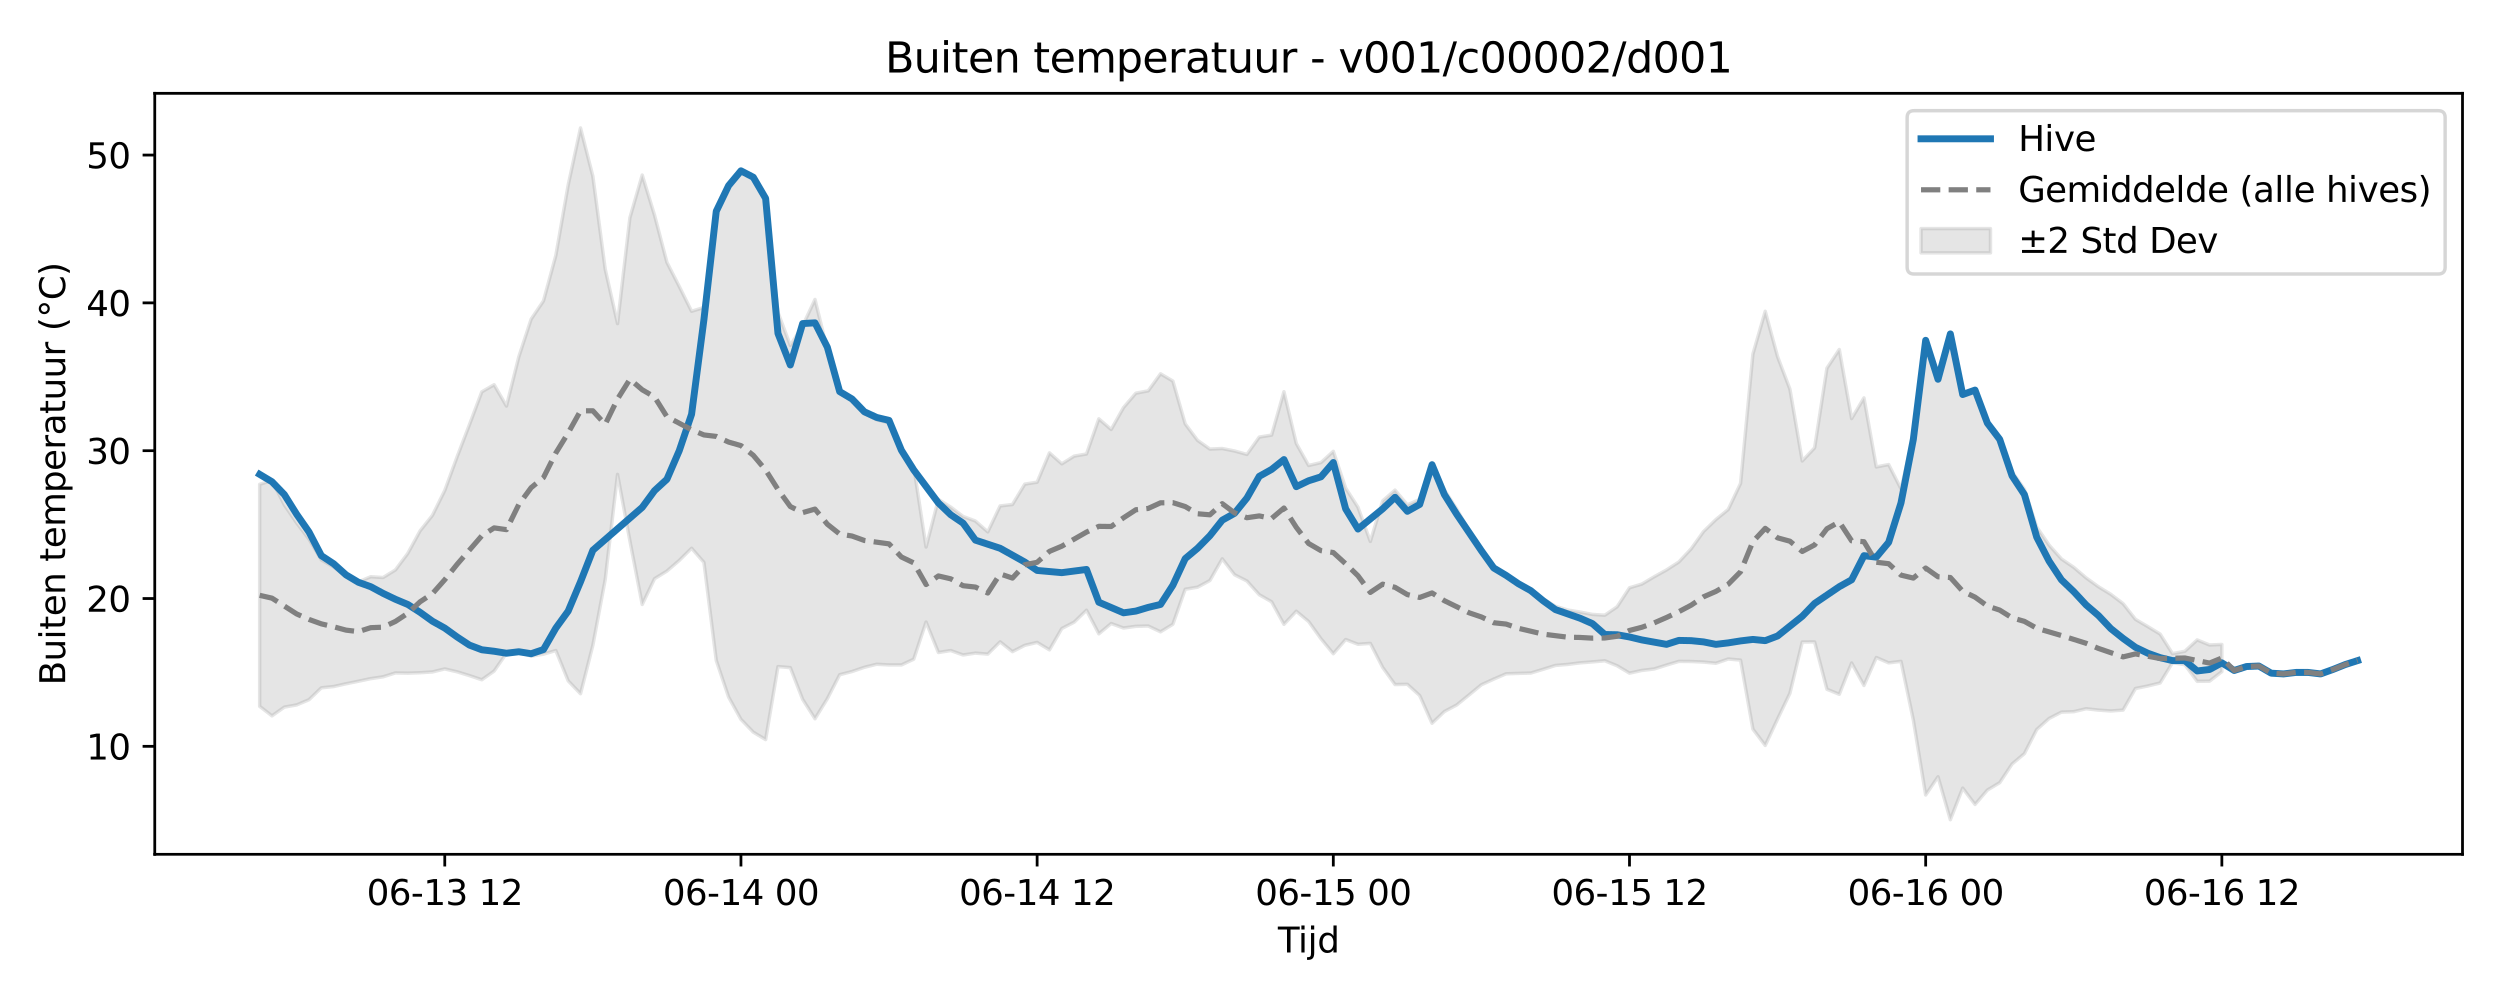 <?xml version="1.0" encoding="utf-8" standalone="no"?>
<!DOCTYPE svg PUBLIC "-//W3C//DTD SVG 1.1//EN"
  "http://www.w3.org/Graphics/SVG/1.1/DTD/svg11.dtd">
<svg xmlns:xlink="http://www.w3.org/1999/xlink" width="720pt" height="288pt" viewBox="0 0 720 288" xmlns="http://www.w3.org/2000/svg" version="1.1">
 <defs>
  <style type="text/css">*{stroke-linejoin: round; stroke-linecap: butt}</style>
 </defs>
 <g id="figure_1">
  <g id="patch_1">
   <path d="M 0 288 
L 720 288 
L 720 0 
L 0 0 
z
" style="fill: #ffffff"/>
  </g>
  <g id="axes_1">
   <g id="patch_2">
    <path d="M 44.57 246.04 
L 709.2 246.04 
L 709.2 26.88 
L 44.57 26.88 
z
" style="fill: #ffffff"/>
   </g>
   <g id="FillBetweenPolyCollection_1">
    <defs>
     <path id="m773493b72b" d="M 74.78 -148.516 
L 74.78 -84.577 
L 78.335 -81.833 
L 81.889 -84.348 
L 85.443 -84.984 
L 88.997 -86.49 
L 92.551 -89.911 
L 96.105 -90.273 
L 99.66 -91.073 
L 103.214 -91.799 
L 106.768 -92.55 
L 110.322 -93.074 
L 113.876 -94.195 
L 117.431 -94.125 
L 120.985 -94.254 
L 124.539 -94.482 
L 128.093 -95.348 
L 131.647 -94.517 
L 135.201 -93.425 
L 138.756 -92.228 
L 142.31 -94.731 
L 145.864 -99.868 
L 149.418 -100.199 
L 152.972 -99.017 
L 156.526 -99.599 
L 160.081 -100.655 
L 163.635 -91.926 
L 167.189 -88.202 
L 170.743 -102.16 
L 174.297 -121.076 
L 177.851 -151.385 
L 181.406 -132.271 
L 184.96 -113.906 
L 188.514 -121.336 
L 192.068 -123.522 
L 195.622 -126.594 
L 199.176 -130.102 
L 202.731 -126.028 
L 206.285 -97.785 
L 209.839 -87.246 
L 213.393 -80.823 
L 216.947 -77.133 
L 220.501 -74.995 
L 224.056 -96.027 
L 227.61 -95.723 
L 231.164 -86.582 
L 234.718 -80.999 
L 238.272 -86.759 
L 241.826 -93.682 
L 245.381 -94.595 
L 248.935 -95.814 
L 252.489 -96.694 
L 256.043 -96.499 
L 259.597 -96.49 
L 263.152 -98.153 
L 266.706 -108.848 
L 270.26 -100.07 
L 273.814 -100.645 
L 277.368 -99.366 
L 280.922 -99.901 
L 284.477 -99.614 
L 288.031 -103.15 
L 291.585 -100.325 
L 295.139 -102.147 
L 298.693 -102.98 
L 302.247 -100.835 
L 305.802 -106.987 
L 309.356 -108.811 
L 312.91 -112.264 
L 316.464 -105.455 
L 320.018 -108.427 
L 323.572 -107.128 
L 327.127 -107.616 
L 330.681 -107.706 
L 334.235 -106.033 
L 337.789 -108.221 
L 341.343 -118.3 
L 344.897 -118.886 
L 348.452 -120.81 
L 352.006 -127.055 
L 355.56 -122.469 
L 359.114 -120.669 
L 362.668 -116.715 
L 366.222 -114.679 
L 369.777 -108.186 
L 373.331 -111.968 
L 376.885 -108.997 
L 380.439 -104.047 
L 383.993 -99.724 
L 387.548 -103.823 
L 391.102 -102.444 
L 394.656 -102.705 
L 398.21 -95.779 
L 401.764 -90.846 
L 405.318 -90.92 
L 408.873 -87.684 
L 412.427 -79.696 
L 415.981 -83.081 
L 419.535 -84.967 
L 423.089 -87.858 
L 426.643 -90.791 
L 430.198 -92.411 
L 433.752 -93.944 
L 437.306 -94.062 
L 440.86 -94.158 
L 444.414 -95.237 
L 447.968 -96.351 
L 451.523 -96.65 
L 455.077 -97.1 
L 458.631 -97.377 
L 462.185 -97.697 
L 465.739 -96.255 
L 469.293 -94.132 
L 472.848 -94.909 
L 476.402 -95.332 
L 479.956 -96.459 
L 483.51 -97.521 
L 487.064 -97.484 
L 490.618 -97.324 
L 494.173 -96.977 
L 497.727 -98.203 
L 501.281 -97.889 
L 504.835 -78.012 
L 508.389 -73.313 
L 511.944 -80.928 
L 515.498 -88.345 
L 519.052 -103.109 
L 522.606 -103.118 
L 526.16 -89.493 
L 529.714 -88.042 
L 533.269 -97.057 
L 536.823 -90.574 
L 540.377 -98.636 
L 543.931 -97.093 
L 547.485 -97.524 
L 551.039 -80.646 
L 554.594 -59.043 
L 558.148 -64.287 
L 561.702 -51.922 
L 565.256 -61.022 
L 568.81 -56.313 
L 572.364 -60.457 
L 575.919 -62.588 
L 579.473 -67.962 
L 583.027 -70.963 
L 586.581 -77.898 
L 590.135 -81.077 
L 593.689 -82.907 
L 597.244 -83.037 
L 600.798 -83.885 
L 604.352 -83.488 
L 607.906 -83.236 
L 611.46 -83.495 
L 615.014 -89.712 
L 618.569 -90.437 
L 622.123 -91.3 
L 625.677 -97.153 
L 629.231 -96.569 
L 632.785 -91.783 
L 636.339 -91.816 
L 639.894 -94.575 
L 639.894 -102.402 
L 639.894 -102.402 
L 636.339 -102.252 
L 632.785 -103.704 
L 629.231 -100.432 
L 625.677 -99.754 
L 622.123 -105.379 
L 618.569 -107.548 
L 615.014 -109.635 
L 611.46 -114.145 
L 607.906 -116.84 
L 604.352 -119.024 
L 600.798 -121.583 
L 597.244 -124.607 
L 593.689 -127.031 
L 590.135 -131.014 
L 586.581 -136.227 
L 583.027 -147.135 
L 579.473 -152.17 
L 575.919 -161.99 
L 572.364 -166.487 
L 568.81 -175.74 
L 565.256 -174.437 
L 561.702 -191.436 
L 558.148 -179.497 
L 554.594 -189.755 
L 551.039 -162.381 
L 547.485 -147.206 
L 543.931 -154.213 
L 540.377 -153.521 
L 536.823 -173.409 
L 533.269 -167.446 
L 529.714 -187.34 
L 526.16 -181.963 
L 522.606 -159.019 
L 519.052 -155.244 
L 515.498 -175.921 
L 511.944 -185.277 
L 508.389 -198.356 
L 504.835 -186.017 
L 501.281 -148.78 
L 497.727 -141.276 
L 494.173 -138.363 
L 490.618 -134.918 
L 487.064 -129.957 
L 483.51 -126.159 
L 479.956 -123.863 
L 476.402 -121.891 
L 472.848 -119.783 
L 469.293 -118.716 
L 465.739 -113.258 
L 462.185 -110.822 
L 458.631 -111.048 
L 455.077 -111.727 
L 451.523 -112.318 
L 447.968 -113.399 
L 444.414 -115.506 
L 440.86 -118.264 
L 437.306 -120.039 
L 433.752 -122.593 
L 430.198 -124.883 
L 426.643 -129.838 
L 423.089 -135.183 
L 419.535 -141.433 
L 415.981 -146.914 
L 412.427 -154.77 
L 408.873 -144.179 
L 405.318 -142.599 
L 401.764 -146.86 
L 398.21 -143.748 
L 394.656 -132.063 
L 391.102 -141.908 
L 387.548 -147.435 
L 383.993 -158.014 
L 380.439 -154.779 
L 376.885 -153.945 
L 373.331 -160.292 
L 369.777 -175.191 
L 366.222 -162.69 
L 362.668 -162.121 
L 359.114 -157.126 
L 355.56 -158.117 
L 352.006 -158.828 
L 348.452 -158.664 
L 344.897 -161.18 
L 341.343 -165.928 
L 337.789 -178.254 
L 334.235 -180.348 
L 330.681 -175.434 
L 327.127 -174.767 
L 323.572 -170.62 
L 320.018 -164.307 
L 316.464 -167.374 
L 312.91 -157.253 
L 309.356 -156.638 
L 305.802 -154.417 
L 302.247 -157.575 
L 298.693 -149.129 
L 295.139 -148.572 
L 291.585 -142.702 
L 288.031 -142.29 
L 284.477 -134.813 
L 280.922 -137.946 
L 277.368 -139.261 
L 273.814 -141.956 
L 270.26 -144.187 
L 266.706 -130.461 
L 263.152 -153.626 
L 259.597 -158.694 
L 256.043 -166.23 
L 252.489 -167.1 
L 248.935 -168.878 
L 245.381 -172.652 
L 241.826 -174.723 
L 238.272 -187.299 
L 234.718 -201.762 
L 231.164 -194.146 
L 227.61 -188.515 
L 224.056 -198.031 
L 220.501 -230.283 
L 216.947 -236.613 
L 213.393 -238.504 
L 209.839 -234.115 
L 206.285 -226.84 
L 202.731 -199.449 
L 199.176 -198.355 
L 195.622 -205.505 
L 192.068 -212.456 
L 188.514 -225.995 
L 184.96 -237.587 
L 181.406 -225.277 
L 177.851 -194.81 
L 174.297 -210.503 
L 170.743 -237.223 
L 167.189 -251.158 
L 163.635 -234.706 
L 160.081 -214.442 
L 156.526 -201.347 
L 152.972 -196.091 
L 149.418 -185.239 
L 145.864 -171.055 
L 142.31 -177.205 
L 138.756 -175.147 
L 135.201 -165.698 
L 131.647 -156.437 
L 128.093 -146.747 
L 124.539 -139.585 
L 120.985 -135.109 
L 117.431 -128.608 
L 113.876 -123.856 
L 110.322 -121.673 
L 106.768 -121.906 
L 103.214 -120.393 
L 99.66 -121.971 
L 96.105 -124.696 
L 92.551 -126.741 
L 88.997 -132.716 
L 85.443 -137.385 
L 81.889 -142.603 
L 78.335 -149.628 
L 74.78 -148.516 
z
" style="stroke: #808080; stroke-opacity: 0.2"/>
    </defs>
    <g clip-path="url(#p74c0f7ae57)">
     <use xlink:href="#m773493b72b" x="0" y="288" style="fill: #808080; fill-opacity: 0.2; stroke: #808080; stroke-opacity: 0.2"/>
    </g>
   </g>
   <g id="matplotlib.axis_1">
    <g id="xtick_1">
     <g id="line2d_1">
      <defs>
       <path id="m21e3516630" d="M 0 0 
L 0 3.5 
" style="stroke: #000000; stroke-width: 0.8"/>
      </defs>
      <g>
       <use xlink:href="#m21e3516630" x="128.093" y="246.04" style="stroke: #000000; stroke-width: 0.8"/>
      </g>
     </g>
     <g id="text_1">
      <!-- 06-13 12 -->
      <g transform="translate(105.613 260.638) scale(0.1 -0.1)">
       <defs>
        <path id="DejaVuSans-30" d="M 2034 4250 
Q 1547 4250 1301 3770 
Q 1056 3291 1056 2328 
Q 1056 1369 1301 889 
Q 1547 409 2034 409 
Q 2525 409 2770 889 
Q 3016 1369 3016 2328 
Q 3016 3291 2770 3770 
Q 2525 4250 2034 4250 
z
M 2034 4750 
Q 2819 4750 3233 4129 
Q 3647 3509 3647 2328 
Q 3647 1150 3233 529 
Q 2819 -91 2034 -91 
Q 1250 -91 836 529 
Q 422 1150 422 2328 
Q 422 3509 836 4129 
Q 1250 4750 2034 4750 
z
" transform="scale(0.016)"/>
        <path id="DejaVuSans-36" d="M 2113 2584 
Q 1688 2584 1439 2293 
Q 1191 2003 1191 1497 
Q 1191 994 1439 701 
Q 1688 409 2113 409 
Q 2538 409 2786 701 
Q 3034 994 3034 1497 
Q 3034 2003 2786 2293 
Q 2538 2584 2113 2584 
z
M 3366 4563 
L 3366 3988 
Q 3128 4100 2886 4159 
Q 2644 4219 2406 4219 
Q 1781 4219 1451 3797 
Q 1122 3375 1075 2522 
Q 1259 2794 1537 2939 
Q 1816 3084 2150 3084 
Q 2853 3084 3261 2657 
Q 3669 2231 3669 1497 
Q 3669 778 3244 343 
Q 2819 -91 2113 -91 
Q 1303 -91 875 529 
Q 447 1150 447 2328 
Q 447 3434 972 4092 
Q 1497 4750 2381 4750 
Q 2619 4750 2861 4703 
Q 3103 4656 3366 4563 
z
" transform="scale(0.016)"/>
        <path id="DejaVuSans-2d" d="M 313 2009 
L 1997 2009 
L 1997 1497 
L 313 1497 
L 313 2009 
z
" transform="scale(0.016)"/>
        <path id="DejaVuSans-31" d="M 794 531 
L 1825 531 
L 1825 4091 
L 703 3866 
L 703 4441 
L 1819 4666 
L 2450 4666 
L 2450 531 
L 3481 531 
L 3481 0 
L 794 0 
L 794 531 
z
" transform="scale(0.016)"/>
        <path id="DejaVuSans-33" d="M 2597 2516 
Q 3050 2419 3304 2112 
Q 3559 1806 3559 1356 
Q 3559 666 3084 287 
Q 2609 -91 1734 -91 
Q 1441 -91 1130 -33 
Q 819 25 488 141 
L 488 750 
Q 750 597 1062 519 
Q 1375 441 1716 441 
Q 2309 441 2620 675 
Q 2931 909 2931 1356 
Q 2931 1769 2642 2001 
Q 2353 2234 1838 2234 
L 1294 2234 
L 1294 2753 
L 1863 2753 
Q 2328 2753 2575 2939 
Q 2822 3125 2822 3475 
Q 2822 3834 2567 4026 
Q 2313 4219 1838 4219 
Q 1578 4219 1281 4162 
Q 984 4106 628 3988 
L 628 4550 
Q 988 4650 1302 4700 
Q 1616 4750 1894 4750 
Q 2613 4750 3031 4423 
Q 3450 4097 3450 3541 
Q 3450 3153 3228 2886 
Q 3006 2619 2597 2516 
z
" transform="scale(0.016)"/>
        <path id="DejaVuSans-20" transform="scale(0.016)"/>
        <path id="DejaVuSans-32" d="M 1228 531 
L 3431 531 
L 3431 0 
L 469 0 
L 469 531 
Q 828 903 1448 1529 
Q 2069 2156 2228 2338 
Q 2531 2678 2651 2914 
Q 2772 3150 2772 3378 
Q 2772 3750 2511 3984 
Q 2250 4219 1831 4219 
Q 1534 4219 1204 4116 
Q 875 4013 500 3803 
L 500 4441 
Q 881 4594 1212 4672 
Q 1544 4750 1819 4750 
Q 2544 4750 2975 4387 
Q 3406 4025 3406 3419 
Q 3406 3131 3298 2873 
Q 3191 2616 2906 2266 
Q 2828 2175 2409 1742 
Q 1991 1309 1228 531 
z
" transform="scale(0.016)"/>
       </defs>
       <use xlink:href="#DejaVuSans-30"/>
       <use xlink:href="#DejaVuSans-36" transform="translate(63.623 0)"/>
       <use xlink:href="#DejaVuSans-2d" transform="translate(127.246 0)"/>
       <use xlink:href="#DejaVuSans-31" transform="translate(163.33 0)"/>
       <use xlink:href="#DejaVuSans-33" transform="translate(226.953 0)"/>
       <use xlink:href="#DejaVuSans-20" transform="translate(290.576 0)"/>
       <use xlink:href="#DejaVuSans-31" transform="translate(322.363 0)"/>
       <use xlink:href="#DejaVuSans-32" transform="translate(385.986 0)"/>
      </g>
     </g>
    </g>
    <g id="xtick_2">
     <g id="line2d_2">
      <g>
       <use xlink:href="#m21e3516630" x="213.393" y="246.04" style="stroke: #000000; stroke-width: 0.8"/>
      </g>
     </g>
     <g id="text_2">
      <!-- 06-14 00 -->
      <g transform="translate(190.913 260.638) scale(0.1 -0.1)">
       <defs>
        <path id="DejaVuSans-34" d="M 2419 4116 
L 825 1625 
L 2419 1625 
L 2419 4116 
z
M 2253 4666 
L 3047 4666 
L 3047 1625 
L 3713 1625 
L 3713 1100 
L 3047 1100 
L 3047 0 
L 2419 0 
L 2419 1100 
L 313 1100 
L 313 1709 
L 2253 4666 
z
" transform="scale(0.016)"/>
       </defs>
       <use xlink:href="#DejaVuSans-30"/>
       <use xlink:href="#DejaVuSans-36" transform="translate(63.623 0)"/>
       <use xlink:href="#DejaVuSans-2d" transform="translate(127.246 0)"/>
       <use xlink:href="#DejaVuSans-31" transform="translate(163.33 0)"/>
       <use xlink:href="#DejaVuSans-34" transform="translate(226.953 0)"/>
       <use xlink:href="#DejaVuSans-20" transform="translate(290.576 0)"/>
       <use xlink:href="#DejaVuSans-30" transform="translate(322.363 0)"/>
       <use xlink:href="#DejaVuSans-30" transform="translate(385.986 0)"/>
      </g>
     </g>
    </g>
    <g id="xtick_3">
     <g id="line2d_3">
      <g>
       <use xlink:href="#m21e3516630" x="298.693" y="246.04" style="stroke: #000000; stroke-width: 0.8"/>
      </g>
     </g>
     <g id="text_3">
      <!-- 06-14 12 -->
      <g transform="translate(276.213 260.638) scale(0.1 -0.1)">
       <use xlink:href="#DejaVuSans-30"/>
       <use xlink:href="#DejaVuSans-36" transform="translate(63.623 0)"/>
       <use xlink:href="#DejaVuSans-2d" transform="translate(127.246 0)"/>
       <use xlink:href="#DejaVuSans-31" transform="translate(163.33 0)"/>
       <use xlink:href="#DejaVuSans-34" transform="translate(226.953 0)"/>
       <use xlink:href="#DejaVuSans-20" transform="translate(290.576 0)"/>
       <use xlink:href="#DejaVuSans-31" transform="translate(322.363 0)"/>
       <use xlink:href="#DejaVuSans-32" transform="translate(385.986 0)"/>
      </g>
     </g>
    </g>
    <g id="xtick_4">
     <g id="line2d_4">
      <g>
       <use xlink:href="#m21e3516630" x="383.993" y="246.04" style="stroke: #000000; stroke-width: 0.8"/>
      </g>
     </g>
     <g id="text_4">
      <!-- 06-15 00 -->
      <g transform="translate(361.513 260.638) scale(0.1 -0.1)">
       <defs>
        <path id="DejaVuSans-35" d="M 691 4666 
L 3169 4666 
L 3169 4134 
L 1269 4134 
L 1269 2991 
Q 1406 3038 1543 3061 
Q 1681 3084 1819 3084 
Q 2600 3084 3056 2656 
Q 3513 2228 3513 1497 
Q 3513 744 3044 326 
Q 2575 -91 1722 -91 
Q 1428 -91 1123 -41 
Q 819 9 494 109 
L 494 744 
Q 775 591 1075 516 
Q 1375 441 1709 441 
Q 2250 441 2565 725 
Q 2881 1009 2881 1497 
Q 2881 1984 2565 2268 
Q 2250 2553 1709 2553 
Q 1456 2553 1204 2497 
Q 953 2441 691 2322 
L 691 4666 
z
" transform="scale(0.016)"/>
       </defs>
       <use xlink:href="#DejaVuSans-30"/>
       <use xlink:href="#DejaVuSans-36" transform="translate(63.623 0)"/>
       <use xlink:href="#DejaVuSans-2d" transform="translate(127.246 0)"/>
       <use xlink:href="#DejaVuSans-31" transform="translate(163.33 0)"/>
       <use xlink:href="#DejaVuSans-35" transform="translate(226.953 0)"/>
       <use xlink:href="#DejaVuSans-20" transform="translate(290.576 0)"/>
       <use xlink:href="#DejaVuSans-30" transform="translate(322.363 0)"/>
       <use xlink:href="#DejaVuSans-30" transform="translate(385.986 0)"/>
      </g>
     </g>
    </g>
    <g id="xtick_5">
     <g id="line2d_5">
      <g>
       <use xlink:href="#m21e3516630" x="469.293" y="246.04" style="stroke: #000000; stroke-width: 0.8"/>
      </g>
     </g>
     <g id="text_5">
      <!-- 06-15 12 -->
      <g transform="translate(446.813 260.638) scale(0.1 -0.1)">
       <use xlink:href="#DejaVuSans-30"/>
       <use xlink:href="#DejaVuSans-36" transform="translate(63.623 0)"/>
       <use xlink:href="#DejaVuSans-2d" transform="translate(127.246 0)"/>
       <use xlink:href="#DejaVuSans-31" transform="translate(163.33 0)"/>
       <use xlink:href="#DejaVuSans-35" transform="translate(226.953 0)"/>
       <use xlink:href="#DejaVuSans-20" transform="translate(290.576 0)"/>
       <use xlink:href="#DejaVuSans-31" transform="translate(322.363 0)"/>
       <use xlink:href="#DejaVuSans-32" transform="translate(385.986 0)"/>
      </g>
     </g>
    </g>
    <g id="xtick_6">
     <g id="line2d_6">
      <g>
       <use xlink:href="#m21e3516630" x="554.594" y="246.04" style="stroke: #000000; stroke-width: 0.8"/>
      </g>
     </g>
     <g id="text_6">
      <!-- 06-16 00 -->
      <g transform="translate(532.113 260.638) scale(0.1 -0.1)">
       <use xlink:href="#DejaVuSans-30"/>
       <use xlink:href="#DejaVuSans-36" transform="translate(63.623 0)"/>
       <use xlink:href="#DejaVuSans-2d" transform="translate(127.246 0)"/>
       <use xlink:href="#DejaVuSans-31" transform="translate(163.33 0)"/>
       <use xlink:href="#DejaVuSans-36" transform="translate(226.953 0)"/>
       <use xlink:href="#DejaVuSans-20" transform="translate(290.576 0)"/>
       <use xlink:href="#DejaVuSans-30" transform="translate(322.363 0)"/>
       <use xlink:href="#DejaVuSans-30" transform="translate(385.986 0)"/>
      </g>
     </g>
    </g>
    <g id="xtick_7">
     <g id="line2d_7">
      <g>
       <use xlink:href="#m21e3516630" x="639.894" y="246.04" style="stroke: #000000; stroke-width: 0.8"/>
      </g>
     </g>
     <g id="text_7">
      <!-- 06-16 12 -->
      <g transform="translate(617.413 260.638) scale(0.1 -0.1)">
       <use xlink:href="#DejaVuSans-30"/>
       <use xlink:href="#DejaVuSans-36" transform="translate(63.623 0)"/>
       <use xlink:href="#DejaVuSans-2d" transform="translate(127.246 0)"/>
       <use xlink:href="#DejaVuSans-31" transform="translate(163.33 0)"/>
       <use xlink:href="#DejaVuSans-36" transform="translate(226.953 0)"/>
       <use xlink:href="#DejaVuSans-20" transform="translate(290.576 0)"/>
       <use xlink:href="#DejaVuSans-31" transform="translate(322.363 0)"/>
       <use xlink:href="#DejaVuSans-32" transform="translate(385.986 0)"/>
      </g>
     </g>
    </g>
    <g id="text_8">
     <!-- Tijd -->
     <g transform="translate(368.035 274.317) scale(0.1 -0.1)">
      <defs>
       <path id="DejaVuSans-54" d="M -19 4666 
L 3928 4666 
L 3928 4134 
L 2272 4134 
L 2272 0 
L 1638 0 
L 1638 4134 
L -19 4134 
L -19 4666 
z
" transform="scale(0.016)"/>
       <path id="DejaVuSans-69" d="M 603 3500 
L 1178 3500 
L 1178 0 
L 603 0 
L 603 3500 
z
M 603 4863 
L 1178 4863 
L 1178 4134 
L 603 4134 
L 603 4863 
z
" transform="scale(0.016)"/>
       <path id="DejaVuSans-6a" d="M 603 3500 
L 1178 3500 
L 1178 -63 
Q 1178 -731 923 -1031 
Q 669 -1331 103 -1331 
L -116 -1331 
L -116 -844 
L 38 -844 
Q 366 -844 484 -692 
Q 603 -541 603 -63 
L 603 3500 
z
M 603 4863 
L 1178 4863 
L 1178 4134 
L 603 4134 
L 603 4863 
z
" transform="scale(0.016)"/>
       <path id="DejaVuSans-64" d="M 2906 2969 
L 2906 4863 
L 3481 4863 
L 3481 0 
L 2906 0 
L 2906 525 
Q 2725 213 2448 61 
Q 2172 -91 1784 -91 
Q 1150 -91 751 415 
Q 353 922 353 1747 
Q 353 2572 751 3078 
Q 1150 3584 1784 3584 
Q 2172 3584 2448 3432 
Q 2725 3281 2906 2969 
z
M 947 1747 
Q 947 1113 1208 752 
Q 1469 391 1925 391 
Q 2381 391 2643 752 
Q 2906 1113 2906 1747 
Q 2906 2381 2643 2742 
Q 2381 3103 1925 3103 
Q 1469 3103 1208 2742 
Q 947 2381 947 1747 
z
" transform="scale(0.016)"/>
      </defs>
      <use xlink:href="#DejaVuSans-54"/>
      <use xlink:href="#DejaVuSans-69" transform="translate(57.959 0)"/>
      <use xlink:href="#DejaVuSans-6a" transform="translate(85.742 0)"/>
      <use xlink:href="#DejaVuSans-64" transform="translate(113.525 0)"/>
     </g>
    </g>
   </g>
   <g id="matplotlib.axis_2">
    <g id="ytick_1">
     <g id="line2d_8">
      <defs>
       <path id="ma2790e9bfd" d="M 0 0 
L -3.5 0 
" style="stroke: #000000; stroke-width: 0.8"/>
      </defs>
      <g>
       <use xlink:href="#ma2790e9bfd" x="44.57" y="214.949" style="stroke: #000000; stroke-width: 0.8"/>
      </g>
     </g>
     <g id="text_9">
      <!-- 10 -->
      <g transform="translate(24.845 218.748) scale(0.1 -0.1)">
       <use xlink:href="#DejaVuSans-31"/>
       <use xlink:href="#DejaVuSans-30" transform="translate(63.623 0)"/>
      </g>
     </g>
    </g>
    <g id="ytick_2">
     <g id="line2d_9">
      <g>
       <use xlink:href="#ma2790e9bfd" x="44.57" y="172.376" style="stroke: #000000; stroke-width: 0.8"/>
      </g>
     </g>
     <g id="text_10">
      <!-- 20 -->
      <g transform="translate(24.845 176.175) scale(0.1 -0.1)">
       <use xlink:href="#DejaVuSans-32"/>
       <use xlink:href="#DejaVuSans-30" transform="translate(63.623 0)"/>
      </g>
     </g>
    </g>
    <g id="ytick_3">
     <g id="line2d_10">
      <g>
       <use xlink:href="#ma2790e9bfd" x="44.57" y="129.803" style="stroke: #000000; stroke-width: 0.8"/>
      </g>
     </g>
     <g id="text_11">
      <!-- 30 -->
      <g transform="translate(24.845 133.602) scale(0.1 -0.1)">
       <use xlink:href="#DejaVuSans-33"/>
       <use xlink:href="#DejaVuSans-30" transform="translate(63.623 0)"/>
      </g>
     </g>
    </g>
    <g id="ytick_4">
     <g id="line2d_11">
      <g>
       <use xlink:href="#ma2790e9bfd" x="44.57" y="87.23" style="stroke: #000000; stroke-width: 0.8"/>
      </g>
     </g>
     <g id="text_12">
      <!-- 40 -->
      <g transform="translate(24.845 91.029) scale(0.1 -0.1)">
       <use xlink:href="#DejaVuSans-34"/>
       <use xlink:href="#DejaVuSans-30" transform="translate(63.623 0)"/>
      </g>
     </g>
    </g>
    <g id="ytick_5">
     <g id="line2d_12">
      <g>
       <use xlink:href="#ma2790e9bfd" x="44.57" y="44.657" style="stroke: #000000; stroke-width: 0.8"/>
      </g>
     </g>
     <g id="text_13">
      <!-- 50 -->
      <g transform="translate(24.845 48.456) scale(0.1 -0.1)">
       <use xlink:href="#DejaVuSans-35"/>
       <use xlink:href="#DejaVuSans-30" transform="translate(63.623 0)"/>
      </g>
     </g>
    </g>
    <g id="text_14">
     <!-- Buiten temperatuur (°C) -->
     <g transform="translate(18.765 197.355) rotate(-90) scale(0.1 -0.1)">
      <defs>
       <path id="DejaVuSans-42" d="M 1259 2228 
L 1259 519 
L 2272 519 
Q 2781 519 3026 730 
Q 3272 941 3272 1375 
Q 3272 1813 3026 2020 
Q 2781 2228 2272 2228 
L 1259 2228 
z
M 1259 4147 
L 1259 2741 
L 2194 2741 
Q 2656 2741 2882 2914 
Q 3109 3088 3109 3444 
Q 3109 3797 2882 3972 
Q 2656 4147 2194 4147 
L 1259 4147 
z
M 628 4666 
L 2241 4666 
Q 2963 4666 3353 4366 
Q 3744 4066 3744 3513 
Q 3744 3084 3544 2831 
Q 3344 2578 2956 2516 
Q 3422 2416 3680 2098 
Q 3938 1781 3938 1306 
Q 3938 681 3513 340 
Q 3088 0 2303 0 
L 628 0 
L 628 4666 
z
" transform="scale(0.016)"/>
       <path id="DejaVuSans-75" d="M 544 1381 
L 544 3500 
L 1119 3500 
L 1119 1403 
Q 1119 906 1312 657 
Q 1506 409 1894 409 
Q 2359 409 2629 706 
Q 2900 1003 2900 1516 
L 2900 3500 
L 3475 3500 
L 3475 0 
L 2900 0 
L 2900 538 
Q 2691 219 2414 64 
Q 2138 -91 1772 -91 
Q 1169 -91 856 284 
Q 544 659 544 1381 
z
M 1991 3584 
L 1991 3584 
z
" transform="scale(0.016)"/>
       <path id="DejaVuSans-74" d="M 1172 4494 
L 1172 3500 
L 2356 3500 
L 2356 3053 
L 1172 3053 
L 1172 1153 
Q 1172 725 1289 603 
Q 1406 481 1766 481 
L 2356 481 
L 2356 0 
L 1766 0 
Q 1100 0 847 248 
Q 594 497 594 1153 
L 594 3053 
L 172 3053 
L 172 3500 
L 594 3500 
L 594 4494 
L 1172 4494 
z
" transform="scale(0.016)"/>
       <path id="DejaVuSans-65" d="M 3597 1894 
L 3597 1613 
L 953 1613 
Q 991 1019 1311 708 
Q 1631 397 2203 397 
Q 2534 397 2845 478 
Q 3156 559 3463 722 
L 3463 178 
Q 3153 47 2828 -22 
Q 2503 -91 2169 -91 
Q 1331 -91 842 396 
Q 353 884 353 1716 
Q 353 2575 817 3079 
Q 1281 3584 2069 3584 
Q 2775 3584 3186 3129 
Q 3597 2675 3597 1894 
z
M 3022 2063 
Q 3016 2534 2758 2815 
Q 2500 3097 2075 3097 
Q 1594 3097 1305 2825 
Q 1016 2553 972 2059 
L 3022 2063 
z
" transform="scale(0.016)"/>
       <path id="DejaVuSans-6e" d="M 3513 2113 
L 3513 0 
L 2938 0 
L 2938 2094 
Q 2938 2591 2744 2837 
Q 2550 3084 2163 3084 
Q 1697 3084 1428 2787 
Q 1159 2491 1159 1978 
L 1159 0 
L 581 0 
L 581 3500 
L 1159 3500 
L 1159 2956 
Q 1366 3272 1645 3428 
Q 1925 3584 2291 3584 
Q 2894 3584 3203 3211 
Q 3513 2838 3513 2113 
z
" transform="scale(0.016)"/>
       <path id="DejaVuSans-6d" d="M 3328 2828 
Q 3544 3216 3844 3400 
Q 4144 3584 4550 3584 
Q 5097 3584 5394 3201 
Q 5691 2819 5691 2113 
L 5691 0 
L 5113 0 
L 5113 2094 
Q 5113 2597 4934 2840 
Q 4756 3084 4391 3084 
Q 3944 3084 3684 2787 
Q 3425 2491 3425 1978 
L 3425 0 
L 2847 0 
L 2847 2094 
Q 2847 2600 2669 2842 
Q 2491 3084 2119 3084 
Q 1678 3084 1418 2786 
Q 1159 2488 1159 1978 
L 1159 0 
L 581 0 
L 581 3500 
L 1159 3500 
L 1159 2956 
Q 1356 3278 1631 3431 
Q 1906 3584 2284 3584 
Q 2666 3584 2933 3390 
Q 3200 3197 3328 2828 
z
" transform="scale(0.016)"/>
       <path id="DejaVuSans-70" d="M 1159 525 
L 1159 -1331 
L 581 -1331 
L 581 3500 
L 1159 3500 
L 1159 2969 
Q 1341 3281 1617 3432 
Q 1894 3584 2278 3584 
Q 2916 3584 3314 3078 
Q 3713 2572 3713 1747 
Q 3713 922 3314 415 
Q 2916 -91 2278 -91 
Q 1894 -91 1617 61 
Q 1341 213 1159 525 
z
M 3116 1747 
Q 3116 2381 2855 2742 
Q 2594 3103 2138 3103 
Q 1681 3103 1420 2742 
Q 1159 2381 1159 1747 
Q 1159 1113 1420 752 
Q 1681 391 2138 391 
Q 2594 391 2855 752 
Q 3116 1113 3116 1747 
z
" transform="scale(0.016)"/>
       <path id="DejaVuSans-72" d="M 2631 2963 
Q 2534 3019 2420 3045 
Q 2306 3072 2169 3072 
Q 1681 3072 1420 2755 
Q 1159 2438 1159 1844 
L 1159 0 
L 581 0 
L 581 3500 
L 1159 3500 
L 1159 2956 
Q 1341 3275 1631 3429 
Q 1922 3584 2338 3584 
Q 2397 3584 2469 3576 
Q 2541 3569 2628 3553 
L 2631 2963 
z
" transform="scale(0.016)"/>
       <path id="DejaVuSans-61" d="M 2194 1759 
Q 1497 1759 1228 1600 
Q 959 1441 959 1056 
Q 959 750 1161 570 
Q 1363 391 1709 391 
Q 2188 391 2477 730 
Q 2766 1069 2766 1631 
L 2766 1759 
L 2194 1759 
z
M 3341 1997 
L 3341 0 
L 2766 0 
L 2766 531 
Q 2569 213 2275 61 
Q 1981 -91 1556 -91 
Q 1019 -91 701 211 
Q 384 513 384 1019 
Q 384 1609 779 1909 
Q 1175 2209 1959 2209 
L 2766 2209 
L 2766 2266 
Q 2766 2663 2505 2880 
Q 2244 3097 1772 3097 
Q 1472 3097 1187 3025 
Q 903 2953 641 2809 
L 641 3341 
Q 956 3463 1253 3523 
Q 1550 3584 1831 3584 
Q 2591 3584 2966 3190 
Q 3341 2797 3341 1997 
z
" transform="scale(0.016)"/>
       <path id="DejaVuSans-28" d="M 1984 4856 
Q 1566 4138 1362 3434 
Q 1159 2731 1159 2009 
Q 1159 1288 1364 580 
Q 1569 -128 1984 -844 
L 1484 -844 
Q 1016 -109 783 600 
Q 550 1309 550 2009 
Q 550 2706 781 3412 
Q 1013 4119 1484 4856 
L 1984 4856 
z
" transform="scale(0.016)"/>
       <path id="DejaVuSans-b0" d="M 1600 4347 
Q 1350 4347 1178 4173 
Q 1006 4000 1006 3750 
Q 1006 3503 1178 3333 
Q 1350 3163 1600 3163 
Q 1850 3163 2022 3333 
Q 2194 3503 2194 3750 
Q 2194 3997 2020 4172 
Q 1847 4347 1600 4347 
z
M 1600 4750 
Q 1800 4750 1984 4673 
Q 2169 4597 2303 4453 
Q 2447 4313 2519 4134 
Q 2591 3956 2591 3750 
Q 2591 3338 2302 3052 
Q 2013 2766 1594 2766 
Q 1172 2766 890 3047 
Q 609 3328 609 3750 
Q 609 4169 896 4459 
Q 1184 4750 1600 4750 
z
" transform="scale(0.016)"/>
       <path id="DejaVuSans-43" d="M 4122 4306 
L 4122 3641 
Q 3803 3938 3442 4084 
Q 3081 4231 2675 4231 
Q 1875 4231 1450 3742 
Q 1025 3253 1025 2328 
Q 1025 1406 1450 917 
Q 1875 428 2675 428 
Q 3081 428 3442 575 
Q 3803 722 4122 1019 
L 4122 359 
Q 3791 134 3420 21 
Q 3050 -91 2638 -91 
Q 1578 -91 968 557 
Q 359 1206 359 2328 
Q 359 3453 968 4101 
Q 1578 4750 2638 4750 
Q 3056 4750 3426 4639 
Q 3797 4528 4122 4306 
z
" transform="scale(0.016)"/>
       <path id="DejaVuSans-29" d="M 513 4856 
L 1013 4856 
Q 1481 4119 1714 3412 
Q 1947 2706 1947 2009 
Q 1947 1309 1714 600 
Q 1481 -109 1013 -844 
L 513 -844 
Q 928 -128 1133 580 
Q 1338 1288 1338 2009 
Q 1338 2731 1133 3434 
Q 928 4138 513 4856 
z
" transform="scale(0.016)"/>
      </defs>
      <use xlink:href="#DejaVuSans-42"/>
      <use xlink:href="#DejaVuSans-75" transform="translate(68.604 0)"/>
      <use xlink:href="#DejaVuSans-69" transform="translate(131.982 0)"/>
      <use xlink:href="#DejaVuSans-74" transform="translate(159.766 0)"/>
      <use xlink:href="#DejaVuSans-65" transform="translate(198.975 0)"/>
      <use xlink:href="#DejaVuSans-6e" transform="translate(260.498 0)"/>
      <use xlink:href="#DejaVuSans-20" transform="translate(323.877 0)"/>
      <use xlink:href="#DejaVuSans-74" transform="translate(355.664 0)"/>
      <use xlink:href="#DejaVuSans-65" transform="translate(394.873 0)"/>
      <use xlink:href="#DejaVuSans-6d" transform="translate(456.396 0)"/>
      <use xlink:href="#DejaVuSans-70" transform="translate(553.809 0)"/>
      <use xlink:href="#DejaVuSans-65" transform="translate(617.285 0)"/>
      <use xlink:href="#DejaVuSans-72" transform="translate(678.809 0)"/>
      <use xlink:href="#DejaVuSans-61" transform="translate(719.922 0)"/>
      <use xlink:href="#DejaVuSans-74" transform="translate(781.201 0)"/>
      <use xlink:href="#DejaVuSans-75" transform="translate(820.41 0)"/>
      <use xlink:href="#DejaVuSans-75" transform="translate(883.789 0)"/>
      <use xlink:href="#DejaVuSans-72" transform="translate(947.168 0)"/>
      <use xlink:href="#DejaVuSans-20" transform="translate(988.281 0)"/>
      <use xlink:href="#DejaVuSans-28" transform="translate(1020.068 0)"/>
      <use xlink:href="#DejaVuSans-b0" transform="translate(1059.082 0)"/>
      <use xlink:href="#DejaVuSans-43" transform="translate(1109.082 0)"/>
      <use xlink:href="#DejaVuSans-29" transform="translate(1178.906 0)"/>
     </g>
    </g>
   </g>
   <g id="line2d_13">
    <path d="M 74.78 136.614 
L 78.335 138.743 
L 81.889 142.433 
L 85.443 148.109 
L 88.997 153.218 
L 92.551 160.03 
L 96.105 162.371 
L 99.66 165.564 
L 103.214 167.693 
L 106.768 168.97 
L 110.322 170.886 
L 113.876 172.589 
L 117.431 174.079 
L 120.985 176.349 
L 124.539 178.904 
L 128.093 180.89 
L 131.647 183.445 
L 135.201 185.786 
L 138.756 187.134 
L 142.31 187.56 
L 145.864 188.128 
L 149.418 187.702 
L 152.972 188.27 
L 156.526 187.063 
L 160.081 180.89 
L 163.635 175.994 
L 167.189 167.551 
L 170.743 158.469 
L 184.96 146.122 
L 188.514 141.297 
L 192.068 138.034 
L 195.622 129.803 
L 199.176 119.301 
L 202.731 92.055 
L 206.285 60.835 
L 209.839 53.455 
L 213.393 49.198 
L 216.947 51.043 
L 220.501 57.145 
L 224.056 96.028 
L 227.61 105.11 
L 231.164 93.19 
L 234.718 92.977 
L 238.272 100.002 
L 241.826 112.774 
L 245.381 114.902 
L 248.935 118.592 
L 252.489 120.224 
L 256.043 121.075 
L 259.597 129.661 
L 263.152 135.337 
L 270.26 144.845 
L 273.814 148.251 
L 277.368 150.664 
L 280.922 155.559 
L 288.031 157.901 
L 295.139 161.874 
L 298.693 164.287 
L 305.802 164.925 
L 312.91 164.003 
L 316.464 173.44 
L 323.572 176.491 
L 327.127 175.994 
L 330.681 174.93 
L 334.235 174.079 
L 337.789 168.544 
L 341.343 160.881 
L 344.897 157.901 
L 348.452 154.282 
L 352.006 149.812 
L 355.56 147.825 
L 359.114 143.426 
L 362.668 137.182 
L 366.222 135.195 
L 369.777 132.357 
L 373.331 140.162 
L 376.885 138.459 
L 380.439 137.324 
L 383.993 133.209 
L 387.548 146.548 
L 391.102 152.366 
L 398.21 146.548 
L 401.764 143.213 
L 405.318 147.258 
L 408.873 145.271 
L 412.427 133.847 
L 415.981 142.433 
L 419.535 148.109 
L 426.643 158.61 
L 430.198 163.577 
L 433.752 165.706 
L 437.306 168.118 
L 440.86 170.105 
L 444.414 173.014 
L 447.968 175.569 
L 455.077 178.052 
L 458.631 179.613 
L 462.185 182.735 
L 465.739 182.806 
L 469.293 183.445 
L 472.848 184.296 
L 479.956 185.573 
L 483.51 184.438 
L 487.064 184.509 
L 490.618 184.864 
L 494.173 185.573 
L 497.727 185.148 
L 501.281 184.58 
L 504.835 184.154 
L 508.389 184.509 
L 511.944 183.161 
L 519.052 177.484 
L 522.606 173.795 
L 529.714 168.97 
L 533.269 166.983 
L 536.823 160.03 
L 540.377 160.455 
L 543.931 156.198 
L 547.485 144.845 
L 551.039 126.539 
L 554.594 98.015 
L 558.148 109.226 
L 561.702 96.17 
L 565.256 113.625 
L 568.81 112.348 
L 572.364 121.856 
L 575.919 126.539 
L 579.473 137.04 
L 583.027 142.433 
L 586.581 154.708 
L 590.135 161.591 
L 593.689 166.983 
L 597.244 170.389 
L 600.798 174.221 
L 604.352 177.272 
L 607.906 181.032 
L 611.46 183.87 
L 615.014 186.425 
L 618.569 188.128 
L 622.123 189.405 
L 625.677 190.256 
L 629.231 190.256 
L 632.785 193.236 
L 636.339 192.811 
L 639.894 190.895 
L 643.448 193.095 
L 647.002 191.959 
L 650.556 191.817 
L 654.11 193.875 
L 657.665 194.088 
L 661.219 193.662 
L 664.773 193.662 
L 668.327 194.088 
L 671.881 192.811 
L 675.435 191.392 
L 678.99 190.256 
L 678.99 190.256 
" clip-path="url(#p74c0f7ae57)" style="fill: none; stroke: #1f77b4; stroke-width: 2; stroke-linecap: square"/>
   </g>
   <g id="line2d_14">
    <path d="M 74.78 171.453 
L 78.335 172.269 
L 85.443 176.815 
L 88.997 178.397 
L 92.551 179.674 
L 96.105 180.515 
L 99.66 181.478 
L 103.214 181.904 
L 106.768 180.772 
L 110.322 180.627 
L 113.876 178.975 
L 117.431 176.633 
L 120.985 173.318 
L 124.539 170.967 
L 128.093 166.953 
L 131.647 162.523 
L 138.756 154.313 
L 142.31 152.032 
L 145.864 152.539 
L 149.418 145.281 
L 152.972 140.446 
L 156.526 137.527 
L 160.081 130.451 
L 163.635 124.684 
L 167.189 118.32 
L 170.743 118.308 
L 174.297 122.211 
L 177.851 114.902 
L 181.406 109.226 
L 184.96 112.253 
L 188.514 114.335 
L 192.068 120.011 
L 199.176 123.772 
L 202.731 125.262 
L 206.285 125.687 
L 209.839 127.319 
L 213.393 128.336 
L 216.947 131.127 
L 220.501 135.361 
L 224.056 140.971 
L 227.61 145.881 
L 231.164 147.636 
L 234.718 146.619 
L 238.272 150.971 
L 241.826 153.797 
L 245.381 154.377 
L 248.935 155.654 
L 256.043 156.636 
L 259.597 160.408 
L 263.152 162.111 
L 266.706 168.345 
L 270.26 165.872 
L 273.814 166.699 
L 277.368 168.686 
L 280.922 169.076 
L 284.477 170.786 
L 288.031 165.28 
L 291.585 166.486 
L 295.139 162.641 
L 298.693 161.945 
L 302.247 158.795 
L 305.802 157.298 
L 312.91 153.242 
L 316.464 151.586 
L 320.018 151.633 
L 323.572 149.126 
L 327.127 146.808 
L 330.681 146.43 
L 334.235 144.81 
L 337.789 144.762 
L 341.343 145.886 
L 344.897 147.967 
L 348.452 148.263 
L 352.006 145.058 
L 355.56 147.707 
L 359.114 149.103 
L 362.668 148.582 
L 366.222 149.315 
L 369.777 146.312 
L 373.331 151.87 
L 376.885 156.529 
L 380.439 158.587 
L 383.993 159.131 
L 387.548 162.371 
L 391.102 165.824 
L 394.656 170.616 
L 398.21 168.237 
L 401.764 169.147 
L 405.318 171.24 
L 408.873 172.068 
L 412.427 170.767 
L 415.981 173.003 
L 423.089 176.479 
L 426.643 177.686 
L 430.198 179.353 
L 433.752 179.731 
L 437.306 180.949 
L 444.414 182.629 
L 451.523 183.516 
L 455.077 183.587 
L 458.631 183.788 
L 462.185 183.74 
L 465.739 183.244 
L 469.293 181.576 
L 472.848 180.654 
L 476.402 179.388 
L 479.956 177.839 
L 483.51 176.16 
L 487.064 174.28 
L 490.618 171.879 
L 494.173 170.33 
L 497.727 168.26 
L 501.281 164.665 
L 504.835 155.985 
L 508.389 152.165 
L 511.944 154.897 
L 515.498 155.867 
L 519.052 158.823 
L 522.606 156.931 
L 526.16 152.272 
L 529.714 150.309 
L 533.269 155.749 
L 536.823 156.009 
L 540.377 161.922 
L 543.931 162.347 
L 547.485 165.635 
L 551.039 166.486 
L 554.594 163.601 
L 558.148 166.108 
L 561.702 166.321 
L 565.256 170.271 
L 568.81 171.974 
L 572.364 174.528 
L 575.919 175.711 
L 579.473 177.934 
L 583.027 178.951 
L 586.581 180.938 
L 593.689 183.031 
L 600.798 185.266 
L 604.352 186.744 
L 611.46 189.18 
L 615.014 188.326 
L 622.123 189.66 
L 629.231 189.5 
L 636.339 190.966 
L 639.894 189.511 
L 643.448 193.095 
L 647.002 191.959 
L 650.556 191.817 
L 654.11 193.875 
L 657.665 194.088 
L 661.219 193.662 
L 664.773 193.662 
L 668.327 194.088 
L 671.881 192.811 
L 675.435 191.392 
L 678.99 190.256 
L 678.99 190.256 
" clip-path="url(#p74c0f7ae57)" style="fill: none; stroke-dasharray: 5.55,2.4; stroke-dashoffset: 0; stroke: #808080; stroke-width: 1.5"/>
   </g>
   <g id="patch_3">
    <path d="M 44.57 246.04 
L 44.57 26.88 
" style="fill: none; stroke: #000000; stroke-width: 0.8; stroke-linejoin: miter; stroke-linecap: square"/>
   </g>
   <g id="patch_4">
    <path d="M 709.2 246.04 
L 709.2 26.88 
" style="fill: none; stroke: #000000; stroke-width: 0.8; stroke-linejoin: miter; stroke-linecap: square"/>
   </g>
   <g id="patch_5">
    <path d="M 44.57 246.04 
L 709.2 246.04 
" style="fill: none; stroke: #000000; stroke-width: 0.8; stroke-linejoin: miter; stroke-linecap: square"/>
   </g>
   <g id="patch_6">
    <path d="M 44.57 26.88 
L 709.2 26.88 
" style="fill: none; stroke: #000000; stroke-width: 0.8; stroke-linejoin: miter; stroke-linecap: square"/>
   </g>
   <g id="text_15">
    <!-- Buiten temperatuur - v001/c00002/d001 -->
    <g transform="translate(254.916 20.88) scale(0.12 -0.12)">
     <defs>
      <path id="DejaVuSans-76" d="M 191 3500 
L 800 3500 
L 1894 563 
L 2988 3500 
L 3597 3500 
L 2284 0 
L 1503 0 
L 191 3500 
z
" transform="scale(0.016)"/>
      <path id="DejaVuSans-2f" d="M 1625 4666 
L 2156 4666 
L 531 -594 
L 0 -594 
L 1625 4666 
z
" transform="scale(0.016)"/>
      <path id="DejaVuSans-63" d="M 3122 3366 
L 3122 2828 
Q 2878 2963 2633 3030 
Q 2388 3097 2138 3097 
Q 1578 3097 1268 2742 
Q 959 2388 959 1747 
Q 959 1106 1268 751 
Q 1578 397 2138 397 
Q 2388 397 2633 464 
Q 2878 531 3122 666 
L 3122 134 
Q 2881 22 2623 -34 
Q 2366 -91 2075 -91 
Q 1284 -91 818 406 
Q 353 903 353 1747 
Q 353 2603 823 3093 
Q 1294 3584 2113 3584 
Q 2378 3584 2631 3529 
Q 2884 3475 3122 3366 
z
" transform="scale(0.016)"/>
     </defs>
     <use xlink:href="#DejaVuSans-42"/>
     <use xlink:href="#DejaVuSans-75" transform="translate(68.604 0)"/>
     <use xlink:href="#DejaVuSans-69" transform="translate(131.982 0)"/>
     <use xlink:href="#DejaVuSans-74" transform="translate(159.766 0)"/>
     <use xlink:href="#DejaVuSans-65" transform="translate(198.975 0)"/>
     <use xlink:href="#DejaVuSans-6e" transform="translate(260.498 0)"/>
     <use xlink:href="#DejaVuSans-20" transform="translate(323.877 0)"/>
     <use xlink:href="#DejaVuSans-74" transform="translate(355.664 0)"/>
     <use xlink:href="#DejaVuSans-65" transform="translate(394.873 0)"/>
     <use xlink:href="#DejaVuSans-6d" transform="translate(456.396 0)"/>
     <use xlink:href="#DejaVuSans-70" transform="translate(553.809 0)"/>
     <use xlink:href="#DejaVuSans-65" transform="translate(617.285 0)"/>
     <use xlink:href="#DejaVuSans-72" transform="translate(678.809 0)"/>
     <use xlink:href="#DejaVuSans-61" transform="translate(719.922 0)"/>
     <use xlink:href="#DejaVuSans-74" transform="translate(781.201 0)"/>
     <use xlink:href="#DejaVuSans-75" transform="translate(820.41 0)"/>
     <use xlink:href="#DejaVuSans-75" transform="translate(883.789 0)"/>
     <use xlink:href="#DejaVuSans-72" transform="translate(947.168 0)"/>
     <use xlink:href="#DejaVuSans-20" transform="translate(988.281 0)"/>
     <use xlink:href="#DejaVuSans-2d" transform="translate(1020.068 0)"/>
     <use xlink:href="#DejaVuSans-20" transform="translate(1056.152 0)"/>
     <use xlink:href="#DejaVuSans-76" transform="translate(1087.939 0)"/>
     <use xlink:href="#DejaVuSans-30" transform="translate(1147.119 0)"/>
     <use xlink:href="#DejaVuSans-30" transform="translate(1210.742 0)"/>
     <use xlink:href="#DejaVuSans-31" transform="translate(1274.365 0)"/>
     <use xlink:href="#DejaVuSans-2f" transform="translate(1337.988 0)"/>
     <use xlink:href="#DejaVuSans-63" transform="translate(1371.68 0)"/>
     <use xlink:href="#DejaVuSans-30" transform="translate(1426.66 0)"/>
     <use xlink:href="#DejaVuSans-30" transform="translate(1490.283 0)"/>
     <use xlink:href="#DejaVuSans-30" transform="translate(1553.906 0)"/>
     <use xlink:href="#DejaVuSans-30" transform="translate(1617.529 0)"/>
     <use xlink:href="#DejaVuSans-32" transform="translate(1681.152 0)"/>
     <use xlink:href="#DejaVuSans-2f" transform="translate(1744.775 0)"/>
     <use xlink:href="#DejaVuSans-64" transform="translate(1778.467 0)"/>
     <use xlink:href="#DejaVuSans-30" transform="translate(1841.943 0)"/>
     <use xlink:href="#DejaVuSans-30" transform="translate(1905.566 0)"/>
     <use xlink:href="#DejaVuSans-31" transform="translate(1969.189 0)"/>
    </g>
   </g>
   <g id="legend_1">
    <g id="patch_7">
     <path d="M 551.256 78.914 
L 702.2 78.914 
Q 704.2 78.914 704.2 76.914 
L 704.2 33.88 
Q 704.2 31.88 702.2 31.88 
L 551.256 31.88 
Q 549.256 31.88 549.256 33.88 
L 549.256 76.914 
Q 549.256 78.914 551.256 78.914 
z
" style="fill: #ffffff; opacity: 0.8; stroke: #cccccc; stroke-linejoin: miter"/>
    </g>
    <g id="line2d_15">
     <path d="M 553.256 39.978 
L 563.256 39.978 
L 573.256 39.978 
" style="fill: none; stroke: #1f77b4; stroke-width: 2; stroke-linecap: square"/>
    </g>
    <g id="text_16">
     <!-- Hive -->
     <g transform="translate(581.256 43.478) scale(0.1 -0.1)">
      <defs>
       <path id="DejaVuSans-48" d="M 628 4666 
L 1259 4666 
L 1259 2753 
L 3553 2753 
L 3553 4666 
L 4184 4666 
L 4184 0 
L 3553 0 
L 3553 2222 
L 1259 2222 
L 1259 0 
L 628 0 
L 628 4666 
z
" transform="scale(0.016)"/>
      </defs>
      <use xlink:href="#DejaVuSans-48"/>
      <use xlink:href="#DejaVuSans-69" transform="translate(75.195 0)"/>
      <use xlink:href="#DejaVuSans-76" transform="translate(102.979 0)"/>
      <use xlink:href="#DejaVuSans-65" transform="translate(162.158 0)"/>
     </g>
    </g>
    <g id="line2d_16">
     <path d="M 553.256 54.657 
L 563.256 54.657 
L 573.256 54.657 
" style="fill: none; stroke-dasharray: 5.55,2.4; stroke-dashoffset: 0; stroke: #808080; stroke-width: 1.5"/>
    </g>
    <g id="text_17">
     <!-- Gemiddelde (alle hives) -->
     <g transform="translate(581.256 58.157) scale(0.1 -0.1)">
      <defs>
       <path id="DejaVuSans-47" d="M 3809 666 
L 3809 1919 
L 2778 1919 
L 2778 2438 
L 4434 2438 
L 4434 434 
Q 4069 175 3628 42 
Q 3188 -91 2688 -91 
Q 1594 -91 976 548 
Q 359 1188 359 2328 
Q 359 3472 976 4111 
Q 1594 4750 2688 4750 
Q 3144 4750 3555 4637 
Q 3966 4525 4313 4306 
L 4313 3634 
Q 3963 3931 3569 4081 
Q 3175 4231 2741 4231 
Q 1884 4231 1454 3753 
Q 1025 3275 1025 2328 
Q 1025 1384 1454 906 
Q 1884 428 2741 428 
Q 3075 428 3337 486 
Q 3600 544 3809 666 
z
" transform="scale(0.016)"/>
       <path id="DejaVuSans-6c" d="M 603 4863 
L 1178 4863 
L 1178 0 
L 603 0 
L 603 4863 
z
" transform="scale(0.016)"/>
       <path id="DejaVuSans-68" d="M 3513 2113 
L 3513 0 
L 2938 0 
L 2938 2094 
Q 2938 2591 2744 2837 
Q 2550 3084 2163 3084 
Q 1697 3084 1428 2787 
Q 1159 2491 1159 1978 
L 1159 0 
L 581 0 
L 581 4863 
L 1159 4863 
L 1159 2956 
Q 1366 3272 1645 3428 
Q 1925 3584 2291 3584 
Q 2894 3584 3203 3211 
Q 3513 2838 3513 2113 
z
" transform="scale(0.016)"/>
       <path id="DejaVuSans-73" d="M 2834 3397 
L 2834 2853 
Q 2591 2978 2328 3040 
Q 2066 3103 1784 3103 
Q 1356 3103 1142 2972 
Q 928 2841 928 2578 
Q 928 2378 1081 2264 
Q 1234 2150 1697 2047 
L 1894 2003 
Q 2506 1872 2764 1633 
Q 3022 1394 3022 966 
Q 3022 478 2636 193 
Q 2250 -91 1575 -91 
Q 1294 -91 989 -36 
Q 684 19 347 128 
L 347 722 
Q 666 556 975 473 
Q 1284 391 1588 391 
Q 1994 391 2212 530 
Q 2431 669 2431 922 
Q 2431 1156 2273 1281 
Q 2116 1406 1581 1522 
L 1381 1569 
Q 847 1681 609 1914 
Q 372 2147 372 2553 
Q 372 3047 722 3315 
Q 1072 3584 1716 3584 
Q 2034 3584 2315 3537 
Q 2597 3491 2834 3397 
z
" transform="scale(0.016)"/>
      </defs>
      <use xlink:href="#DejaVuSans-47"/>
      <use xlink:href="#DejaVuSans-65" transform="translate(77.49 0)"/>
      <use xlink:href="#DejaVuSans-6d" transform="translate(139.014 0)"/>
      <use xlink:href="#DejaVuSans-69" transform="translate(236.426 0)"/>
      <use xlink:href="#DejaVuSans-64" transform="translate(264.209 0)"/>
      <use xlink:href="#DejaVuSans-64" transform="translate(327.686 0)"/>
      <use xlink:href="#DejaVuSans-65" transform="translate(391.162 0)"/>
      <use xlink:href="#DejaVuSans-6c" transform="translate(452.686 0)"/>
      <use xlink:href="#DejaVuSans-64" transform="translate(480.469 0)"/>
      <use xlink:href="#DejaVuSans-65" transform="translate(543.945 0)"/>
      <use xlink:href="#DejaVuSans-20" transform="translate(605.469 0)"/>
      <use xlink:href="#DejaVuSans-28" transform="translate(637.256 0)"/>
      <use xlink:href="#DejaVuSans-61" transform="translate(676.27 0)"/>
      <use xlink:href="#DejaVuSans-6c" transform="translate(737.549 0)"/>
      <use xlink:href="#DejaVuSans-6c" transform="translate(765.332 0)"/>
      <use xlink:href="#DejaVuSans-65" transform="translate(793.115 0)"/>
      <use xlink:href="#DejaVuSans-20" transform="translate(854.639 0)"/>
      <use xlink:href="#DejaVuSans-68" transform="translate(886.426 0)"/>
      <use xlink:href="#DejaVuSans-69" transform="translate(949.805 0)"/>
      <use xlink:href="#DejaVuSans-76" transform="translate(977.588 0)"/>
      <use xlink:href="#DejaVuSans-65" transform="translate(1036.768 0)"/>
      <use xlink:href="#DejaVuSans-73" transform="translate(1098.291 0)"/>
      <use xlink:href="#DejaVuSans-29" transform="translate(1150.391 0)"/>
     </g>
    </g>
    <g id="patch_8">
     <path d="M 553.256 72.835 
L 573.256 72.835 
L 573.256 65.835 
L 553.256 65.835 
z
" style="fill: #808080; fill-opacity: 0.2; stroke: #808080; stroke-opacity: 0.2; stroke-linejoin: miter"/>
    </g>
    <g id="text_18">
     <!-- ±2 Std Dev -->
     <g transform="translate(581.256 72.835) scale(0.1 -0.1)">
      <defs>
       <path id="DejaVuSans-b1" d="M 2944 4013 
L 2944 2803 
L 4684 2803 
L 4684 2272 
L 2944 2272 
L 2944 1063 
L 2419 1063 
L 2419 2272 
L 678 2272 
L 678 2803 
L 2419 2803 
L 2419 4013 
L 2944 4013 
z
M 678 531 
L 4684 531 
L 4684 0 
L 678 0 
L 678 531 
z
" transform="scale(0.016)"/>
       <path id="DejaVuSans-53" d="M 3425 4513 
L 3425 3897 
Q 3066 4069 2747 4153 
Q 2428 4238 2131 4238 
Q 1616 4238 1336 4038 
Q 1056 3838 1056 3469 
Q 1056 3159 1242 3001 
Q 1428 2844 1947 2747 
L 2328 2669 
Q 3034 2534 3370 2195 
Q 3706 1856 3706 1288 
Q 3706 609 3251 259 
Q 2797 -91 1919 -91 
Q 1588 -91 1214 -16 
Q 841 59 441 206 
L 441 856 
Q 825 641 1194 531 
Q 1563 422 1919 422 
Q 2459 422 2753 634 
Q 3047 847 3047 1241 
Q 3047 1584 2836 1778 
Q 2625 1972 2144 2069 
L 1759 2144 
Q 1053 2284 737 2584 
Q 422 2884 422 3419 
Q 422 4038 858 4394 
Q 1294 4750 2059 4750 
Q 2388 4750 2728 4690 
Q 3069 4631 3425 4513 
z
" transform="scale(0.016)"/>
       <path id="DejaVuSans-44" d="M 1259 4147 
L 1259 519 
L 2022 519 
Q 2988 519 3436 956 
Q 3884 1394 3884 2338 
Q 3884 3275 3436 3711 
Q 2988 4147 2022 4147 
L 1259 4147 
z
M 628 4666 
L 1925 4666 
Q 3281 4666 3915 4102 
Q 4550 3538 4550 2338 
Q 4550 1131 3912 565 
Q 3275 0 1925 0 
L 628 0 
L 628 4666 
z
" transform="scale(0.016)"/>
      </defs>
      <use xlink:href="#DejaVuSans-b1"/>
      <use xlink:href="#DejaVuSans-32" transform="translate(83.789 0)"/>
      <use xlink:href="#DejaVuSans-20" transform="translate(147.412 0)"/>
      <use xlink:href="#DejaVuSans-53" transform="translate(179.199 0)"/>
      <use xlink:href="#DejaVuSans-74" transform="translate(242.676 0)"/>
      <use xlink:href="#DejaVuSans-64" transform="translate(281.885 0)"/>
      <use xlink:href="#DejaVuSans-20" transform="translate(345.361 0)"/>
      <use xlink:href="#DejaVuSans-44" transform="translate(377.148 0)"/>
      <use xlink:href="#DejaVuSans-65" transform="translate(454.15 0)"/>
      <use xlink:href="#DejaVuSans-76" transform="translate(515.674 0)"/>
     </g>
    </g>
   </g>
  </g>
 </g>
 <defs>
  <clipPath id="p74c0f7ae57">
   <rect x="44.57" y="26.88" width="664.63" height="219.16"/>
  </clipPath>
 </defs>
</svg>

